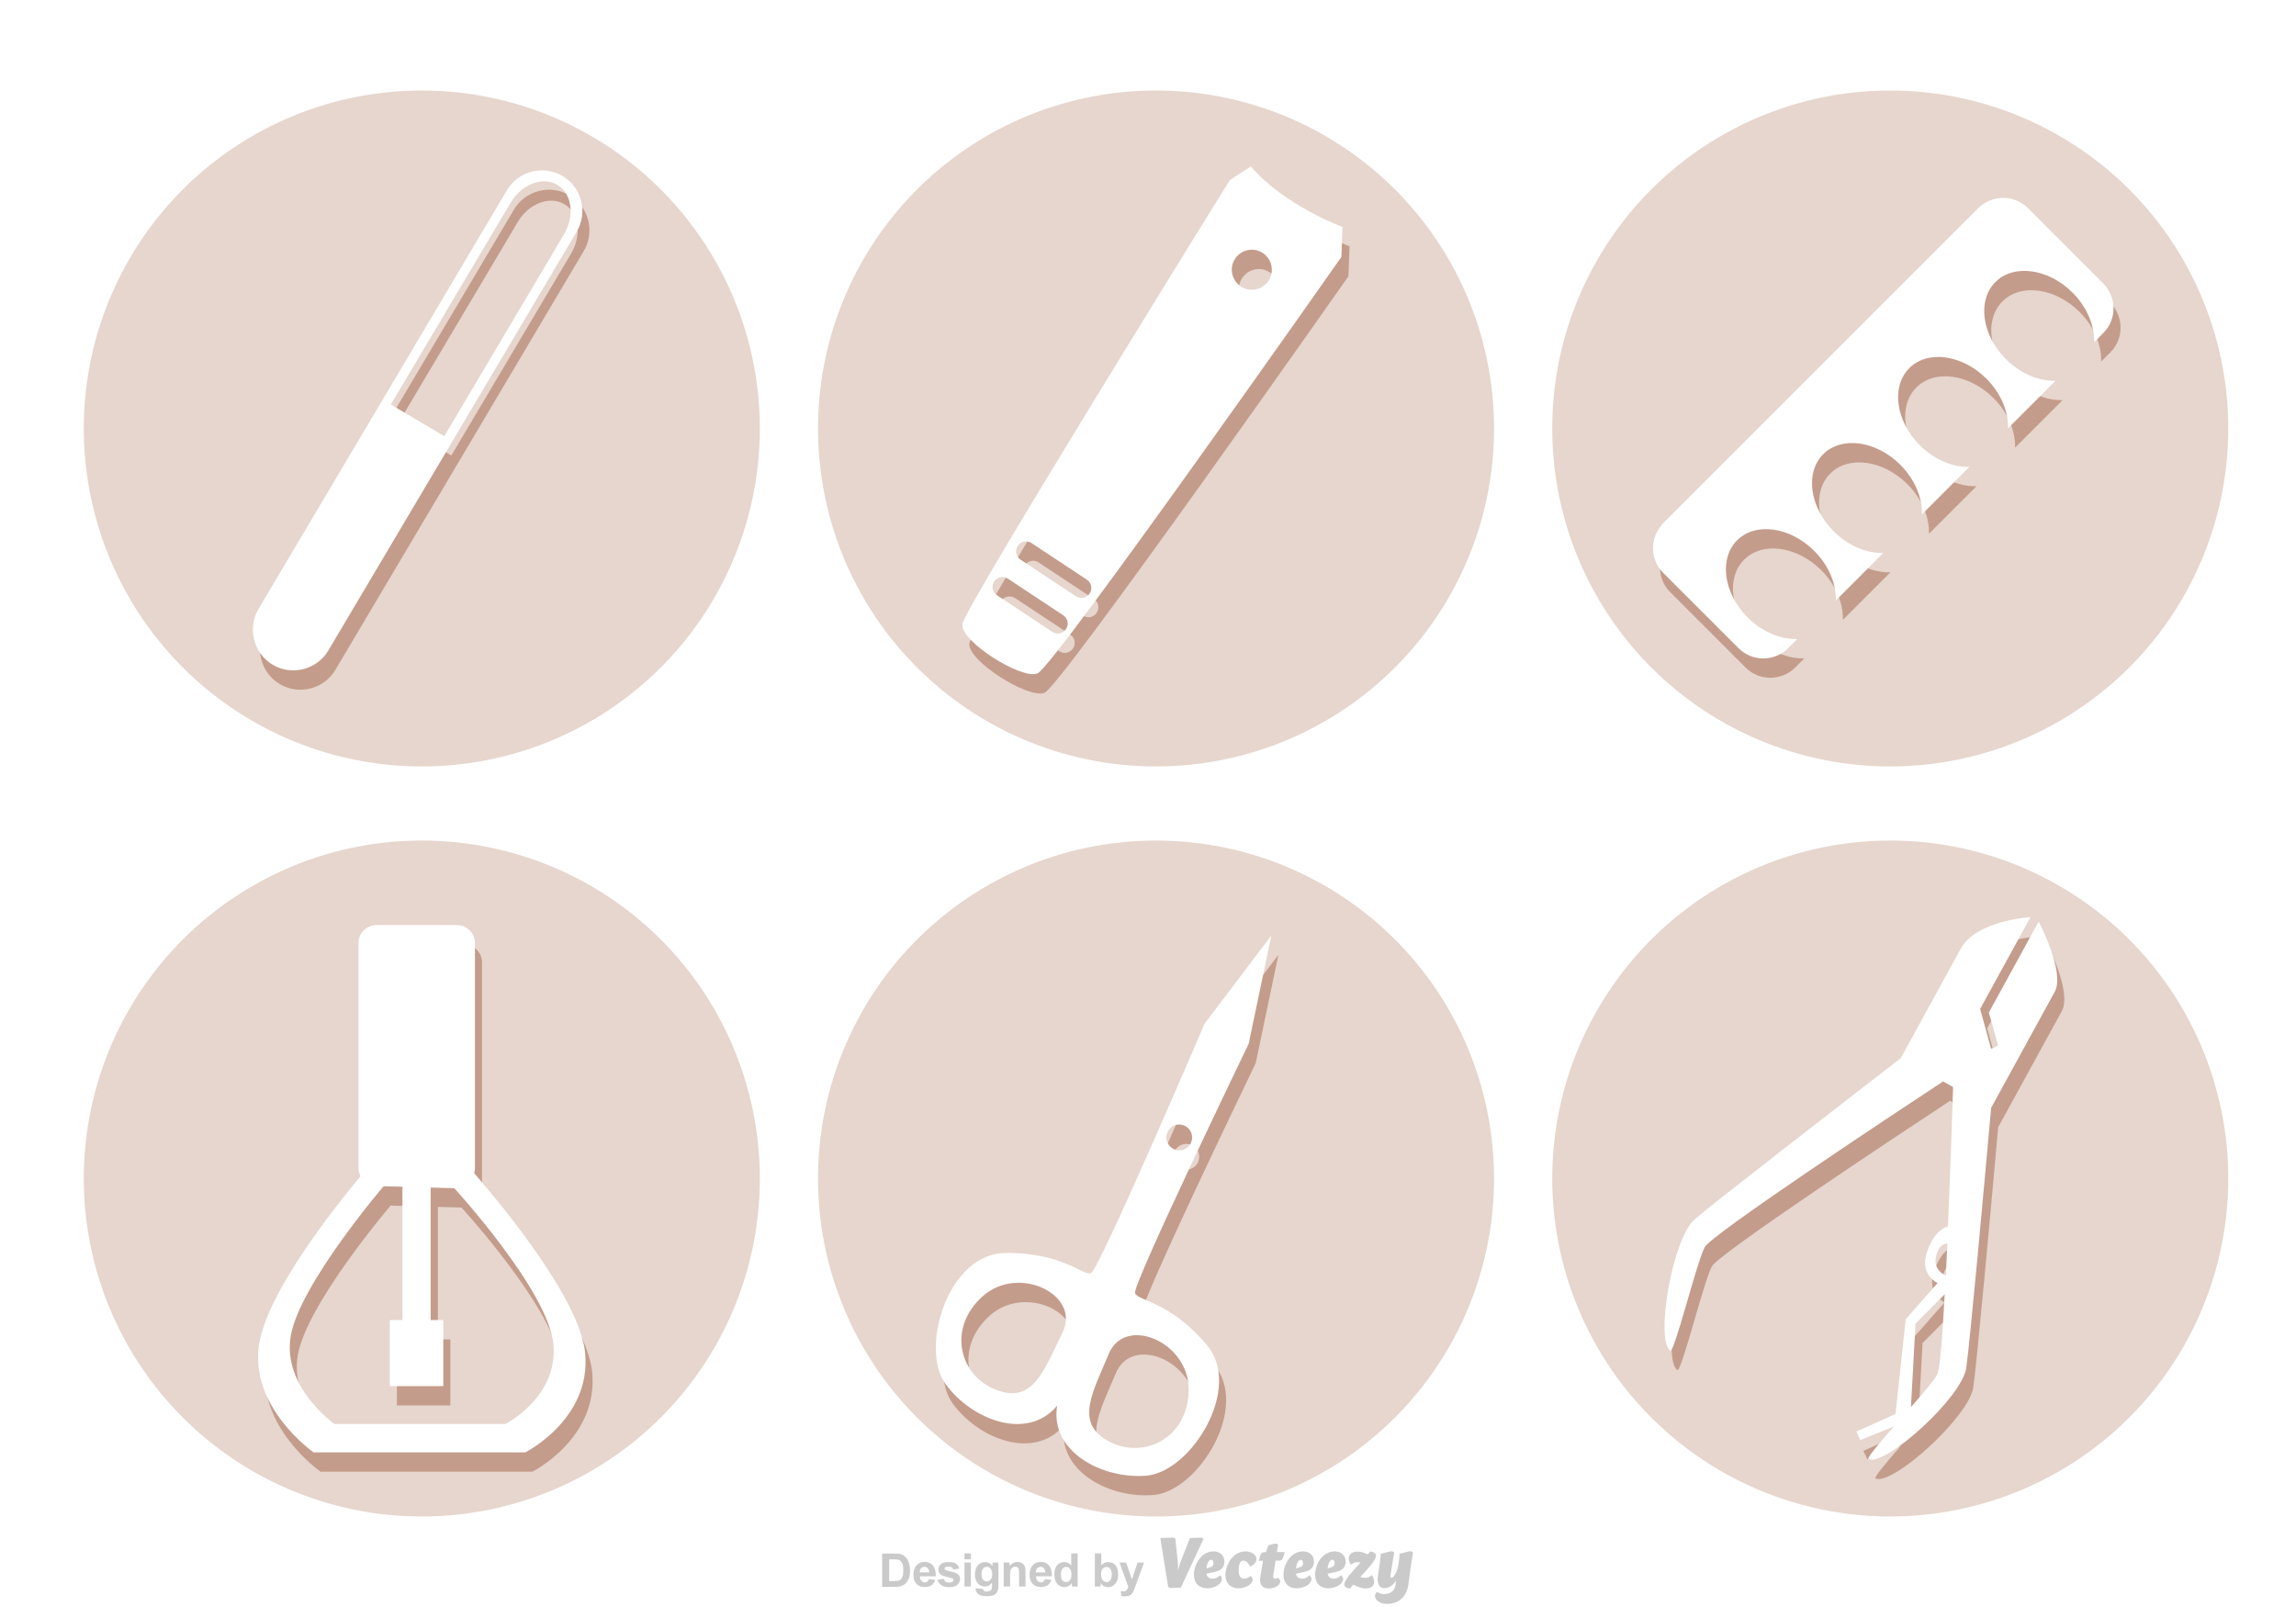 <?xml version="1.0" encoding="utf-8"?>
<svg id="master-artboard" viewBox="0 0 1400 980" version="1.1" xmlns="http://www.w3.org/2000/svg" x="0px" y="0px" style="enable-background:new 0 0 1400 980;" width="1400px" height="980px"><rect id="ee-background" x="0" y="0" width="1400" height="980" style="fill: rgb(255, 255, 255); fill-opacity: 1; pointer-events: none;"/>

<g transform="matrix(1, 0, 0, 1, 0, 0)">
		<path d="M 463.3 261.3 A 206.1 206.1 0 0 1 257.2 467.4 A 206.1 206.1 0 0 1 51.1 261.3 A 206.1 206.1 0 0 1 257.2 55.2 A 206.1 206.1 0 0 1 463.3 261.3 Z" class="st0" style="fill: rgb(230, 214, 205);"/>
	</g><path d="M 911 261.3 A 206.1 206.1 0 0 1 704.9 467.4 A 206.1 206.1 0 0 1 498.8 261.3 A 206.1 206.1 0 0 1 704.9 55.2 A 206.1 206.1 0 0 1 911 261.3 Z" class="st1" style="fill: rgb(230, 214, 205);" transform="matrix(1, 0, 0, 1, 0, 0)"/><path d="M 1358.7 261.3 A 206.1 206.1 0 0 1 1152.6 467.4 A 206.1 206.1 0 0 1 946.5 261.3 A 206.1 206.1 0 0 1 1152.6 55.2 A 206.1 206.1 0 0 1 1358.7 261.3 Z" class="st0" style="fill: rgb(230, 214, 205);" transform="matrix(1, 0, 0, 1, 0, 0)"/><path d="M 463.3 718.7 A 206.1 206.1 0 0 1 257.2 924.8 A 206.1 206.1 0 0 1 51.1 718.7 A 206.1 206.1 0 0 1 257.2 512.6 A 206.1 206.1 0 0 1 463.3 718.7 Z" class="st1" style="fill: rgb(230, 214, 205);" transform="matrix(1, 0, 0, 1, 0, 0)"/><path d="M 911 718.7 A 206.1 206.1 0 0 1 704.9 924.8 A 206.1 206.1 0 0 1 498.8 718.7 A 206.1 206.1 0 0 1 704.9 512.6 A 206.1 206.1 0 0 1 911 718.7 Z" class="st0" style="fill: rgb(230, 214, 205);" transform="matrix(1, 0, 0, 1, 0, 0)"/><path d="M 1358.7 718.7 A 206.1 206.1 0 0 1 1152.6 924.8 A 206.1 206.1 0 0 1 946.5 718.7 A 206.1 206.1 0 0 1 1152.6 512.6 A 206.1 206.1 0 0 1 1358.7 718.7 Z" class="st1" style="fill: rgb(230, 214, 205);" transform="matrix(1, 0, 0, 1, 0, 0)"/><g transform="matrix(1, 0, 0, 1, 0, 0)">
			<path class="st2" d="M293.4,727.2c0.3-1,0.5-2,0.5-3.1V586.9c0-6.1-5-11-11-11h-49c-6.1,0-11,5-11,11v137.3&#10;&#9;&#9;&#9;&#9;c0,1.8,0.5,3.4,1.2,4.9c-14,16.8-56.1,69.3-61.7,101.7c-6.7,38.9,33.1,66.7,33.1,66.7h129.1c0,0,40.3-20.2,36.5-60.5&#10;&#9;&#9;&#9;&#9;C358,804.6,311.5,748.1,293.4,727.2z M312.4,880.2H208.3c0,0-32.1-22.4-26.7-53.8c5.4-31.3,56.6-91.2,56.6-91.2l11.5,0.3v81.3&#10;&#9;&#9;&#9;&#9;H242v40.3h32.6v-40.3H267V736l14.4,0.4c0,0,57.3,62.5,60.4,95C344.9,863.9,312.4,880.2,312.4,880.2z" style="fill: rgb(196, 156, 139);"/>
		</g><path class="st3" d="M1018.4,361.1l46,46c8.3,8.3,21.8,8.3,30.2,0l5.6-5.6c-10,0.3-21.3-4.2-30.3-13.2&#10;&#9;&#9;&#9;&#9;c-14.7-14.7-17.6-35.8-6.4-47s32.2-8.3,47,6.4c9,9,13.5,20.3,13.2,30.3l29-29c-10,0.3-21.3-4.2-30.3-13.2&#10;&#9;&#9;&#9;&#9;c-14.7-14.7-17.6-35.8-6.4-47s32.2-8.3,47,6.4c9,9,13.5,20.3,13.2,30.3l29-29c-10,0.3-21.3-4.2-30.3-13.2&#10;&#9;&#9;&#9;&#9;c-14.7-14.7-17.6-35.8-6.4-47c11.2-11.2,32.2-8.3,47,6.4c9,9,13.5,20.3,13.2,30.3l29-29c-10,0.3-21.3-4.2-30.3-13.2&#10;&#9;&#9;&#9;&#9;c-14.7-14.7-17.6-35.8-6.4-47c11.2-11.2,32.2-8.3,47,6.4c9,9,13.5,20.3,13.2,30.3l5.6-5.6c8.3-8.3,8.3-21.8,0-30.2l-46-46&#10;&#9;&#9;&#9;&#9;c-8.3-8.3-21.8-8.3-30.2,0L1018.4,331C1010.1,339.3,1010.1,352.8,1018.4,361.1z" style="fill: rgb(196, 156, 139);" transform="matrix(1, 0, 0, 1, 0, 0)"/><path class="st3" d="M170.6,417.2c11.7,6.9,27,3,33.9-8.7L356,153c6.9-11.7,3-27-8.7-33.9c-11.7-6.9-27-3-33.9,8.7L161.9,383.3&#10;&#9;&#9;&#9;&#9;C155,395,158.9,410.2,170.6,417.2z M315.7,135.4c6.7-11.3,19.5-16.2,28.4-10.9c9,5.3,10.8,18.9,4.1,30.2l-73,123.1l-32.6-19.3&#10;&#9;&#9;&#9;&#9;L315.7,135.4z" style="fill: rgb(196, 156, 139);" transform="matrix(1, 0, 0, 1, 0, 0)"/><path class="st3" d="M580.9,855.9c16,21.9,49.9,34.9,68,13.1c-4.6,28,27.5,45,54.5,42.7c27.1-2.3,59.3-53.5,36.5-80.1&#10;&#9;&#9;&#9;&#9;c-22.8-26.6-41.7-26.3-43.5-31.2c-1.8-4.9,69.3-152.1,69.3-152.1l13.8-66L738.7,636c0,0-64.4,150.3-69.3,152.1&#10;&#9;&#9;&#9;&#9;c-4.9,1.8-17-12.6-52.1-12.3C582.3,776.1,564.9,834,580.9,855.9z M729.1,859.5c-0.3,29.5-27.9,43.1-49.6,30.8&#10;&#9;&#9;&#9;&#9;c-19.7-11.2-9-29.3,0.9-52.9C690.3,813.7,729.4,830,729.1,859.5z M726.6,698.3c4,1.8,5.7,6.5,3.9,10.4c-1.8,4-6.5,5.7-10.4,3.9&#10;&#9;&#9;&#9;&#9;c-4-1.8-5.7-6.5-3.9-10.4C718,698.2,722.7,696.5,726.6,698.3z M603.5,802.3c22-19.6,60-0.9,48.7,22.1c-11.3,23-17.9,43-39.3,35.4&#10;&#9;&#9;&#9;&#9;C589.3,851.7,581.5,822,603.5,802.3z" style="fill: rgb(196, 156, 139);" transform="matrix(1, 0, 0, 1, 0, 0)"/><path class="st2" d="M1203.2,846.2c2.1-13.8,11.2-113.7,15.2-158.8c0,0,32.3-58.9,38.8-70.8c6.5-11.9-9.8-42.8-9.8-42.8&#10;&#9;&#9;&#9;&#9;l-30.4,55.5l5.7,20.1l-4.3,2l-6.7-24.3l30.7-56c0,0-33,1.9-42.5,19.2c-6,11-36.6,66.8-36.6,66.8&#10;&#9;&#9;&#9;&#9;c-35.8,27.7-115.2,89.1-125.7,98.3c-13.6,11.9-24,73.2-14.9,80.1c2.5,1.9,16.2-54.3,21.1-63.2c4.1-7.6,112.3-79.3,145.3-101&#10;&#9;&#9;&#9;&#9;l6.1,3.4c-0.5,17.1-1.7,51.2-3.1,84.9c-3.4,1.1-9.2,4.6-12.9,16.1c-3.4,10.5,1.9,16,6.5,18.6l-19.4,22l-6.2,57.8l-23.9,10.7&#10;&#9;&#9;&#9;&#9;l2.5,5.2l20.4-8.3c-9.2,10.5-16.8,19.5-15.4,20C1154.4,905.8,1200.5,864,1203.2,846.2z M1184.7,778.7c1.2-6.5,4.3-8.3,7-8.6&#10;&#9;&#9;&#9;&#9;c-0.3,6.7-0.6,13.2-0.9,19.6C1187.6,788.2,1183.6,785,1184.7,778.7z M1169.5,869.9l2.8-50.9l17.8-17.9c-1.4,26-3,46.2-4.6,49&#10;&#9;&#9;&#9;&#9;C1183.7,853.4,1177.1,861.3,1169.5,869.9z" style="fill: rgb(196, 156, 139);" transform="matrix(1, 0, 0, 1, 0, 0)"/><path class="st2" d="M636.9,422.5c9.9-3.9,185.3-254,185.3-254l0.7-18.3c0,0-35.3-12.9-55.9-36.9l-12.8,8.3&#10;&#9;&#9;&#9;&#9;c0,0-161.5,260.3-163.1,270.7C589.5,402.7,627,426.4,636.9,422.5z M774.3,166.1c5.6,3.7,7.2,11.3,3.5,16.9&#10;&#9;&#9;&#9;&#9;c-3.7,5.6-11.3,7.2-16.9,3.5c-5.6-3.7-7.2-11.3-3.5-16.9C761.2,163.9,768.7,162.4,774.3,166.1z M633.3,343l33.7,22.3&#10;&#9;&#9;&#9;&#9;c2.8,1.8,3.6,5.6,1.7,8.4c-1.8,2.8-5.6,3.6-8.4,1.7l-33.7-22.3c-2.8-1.8-3.6-5.6-1.7-8.4C626.7,341.9,630.5,341.1,633.3,343z&#10;&#9;&#9;&#9;&#9; M618.9,364.7l33.7,22.3c2.8,1.8,3.6,5.6,1.7,8.4c-1.8,2.8-5.6,3.6-8.4,1.7l-33.7-22.3c-2.8-1.8-3.6-5.6-1.7-8.4&#10;&#9;&#9;&#9;&#9;C612.3,363.7,616.1,362.9,618.9,364.7z" style="fill: rgb(196, 156, 139);" transform="matrix(1, 0, 0, 1, 0, 0)"/><g transform="matrix(1, 0, 0, 1, 0, 0)">
			<path class="st4" d="M289.1,715.4c0.3-1,0.5-2,0.5-3.1V575.1c0-6.1-5-11-11-11h-49c-6.1,0-11,5-11,11v137.3&#10;&#9;&#9;&#9;&#9;c0,1.8,0.5,3.4,1.2,4.9c-14,16.8-56.1,69.3-61.7,101.7c-6.7,38.9,33.1,66.7,33.1,66.7h129.1c0,0,40.3-20.2,36.5-60.5&#10;&#9;&#9;&#9;&#9;C353.7,792.7,307.2,736.3,289.1,715.4z M308.1,868.4H204c0,0-32.1-22.4-26.7-53.8c5.4-31.3,56.6-91.2,56.6-91.2l11.5,0.3V805&#10;&#9;&#9;&#9;&#9;h-7.7v40.3h32.6V805h-7.7v-80.8l14.4,0.4c0,0,57.3,62.5,60.4,95C340.6,852.1,308.1,868.4,308.1,868.4z" style="fill: rgb(255, 255, 255);"/>
		</g><path class="st4" d="M1014.1,349.3l46,46c8.3,8.3,21.8,8.3,30.2,0l5.6-5.6c-10,0.3-21.3-4.2-30.3-13.2&#10;&#9;&#9;&#9;&#9;c-14.7-14.7-17.6-35.8-6.4-47s32.2-8.3,47,6.4c9,9,13.5,20.3,13.2,30.3l29-29c-10,0.3-21.3-4.2-30.3-13.2&#10;&#9;&#9;&#9;&#9;c-14.7-14.7-17.6-35.8-6.4-47c11.2-11.2,32.2-8.3,47,6.4c9,9,13.5,20.3,13.2,30.3l29-29c-10,0.3-21.3-4.2-30.3-13.2&#10;&#9;&#9;&#9;&#9;c-14.7-14.7-17.6-35.8-6.4-47s32.2-8.3,47,6.4c9,9,13.5,20.3,13.2,30.3l29-29c-10,0.3-21.3-4.2-30.3-13.2&#10;&#9;&#9;&#9;&#9;c-14.7-14.7-17.6-35.8-6.4-47c11.2-11.2,32.2-8.3,47,6.4c9,9,13.5,20.3,13.2,30.3l5.6-5.6c8.3-8.3,8.3-21.8,0-30.2l-46-46&#10;&#9;&#9;&#9;&#9;c-8.3-8.3-21.8-8.3-30.2,0l-191.8,191.8C1005.8,327.5,1005.8,341,1014.1,349.3z" style="fill: rgb(255, 255, 255);" transform="matrix(1, 0, 0, 1, 0, 0)"/><path class="st4" d="M166.3,405.4c11.7,6.9,27,3,33.9-8.7l151.5-255.5c6.9-11.7,3-27-8.7-33.9c-11.7-6.9-27-3-33.9,8.7&#10;&#9;&#9;&#9;&#9;L157.6,371.4C150.7,383.2,154.6,398.4,166.3,405.4z M311.4,123.6c6.7-11.3,19.5-16.2,28.4-10.9c9,5.3,10.8,18.9,4.1,30.2&#10;&#9;&#9;&#9;&#9;l-73,123.1l-32.6-19.3L311.4,123.6z" style="fill: rgb(255, 255, 255);" transform="matrix(1, 0, 0, 1, 0, 0)"/><path class="st4" d="M576.6,844.1c16,21.9,49.9,34.9,68,13.1c-4.6,28,27.5,45,54.5,42.7c27.1-2.3,59.3-53.5,36.5-80.1&#10;&#9;&#9;&#9;&#9;c-22.8-26.6-41.7-26.3-43.5-31.2c-1.8-4.9,69.3-152.1,69.3-152.1l13.8-66l-40.7,53.8c0,0-64.4,150.3-69.3,152.1&#10;&#9;&#9;&#9;&#9;c-4.9,1.8-17-12.6-52.1-12.3C578,764.3,560.6,822.2,576.6,844.1z M724.8,847.7c-0.3,29.5-27.9,43.1-49.6,30.8&#10;&#9;&#9;&#9;&#9;c-19.7-11.2-9-29.3,0.9-52.9C686,801.9,725.1,818.2,724.8,847.7z M722.3,686.5c4,1.8,5.7,6.5,3.9,10.4c-1.8,4-6.5,5.7-10.4,3.9&#10;&#9;&#9;&#9;&#9;c-4-1.8-5.7-6.5-3.9-10.4C713.7,686.4,718.4,684.6,722.3,686.5z M599.2,790.5c22-19.6,60-0.9,48.7,22.1&#10;&#9;&#9;&#9;&#9;c-11.3,23-17.9,43-39.3,35.4C585,839.9,577.2,810.1,599.2,790.5z" style="fill: rgb(255, 255, 255);" transform="matrix(1, 0, 0, 1, 0, 0)"/><path class="st4" d="M1198.9,834.4c2.1-13.8,11.2-113.7,15.2-158.8c0,0,32.3-58.9,38.8-70.8c6.5-11.9-9.8-42.8-9.8-42.8&#10;&#9;&#9;&#9;&#9;l-30.4,55.5l5.7,20.1l-4.3,2l-6.7-24.3l30.7-56c0,0-33,1.9-42.5,19.2c-6,11-36.6,66.8-36.6,66.8&#10;&#9;&#9;&#9;&#9;c-35.8,27.7-115.2,89.1-125.7,98.3c-13.6,11.9-24,73.2-14.9,80.1c2.5,1.9,16.2-54.3,21.1-63.2c4.1-7.6,112.3-79.3,145.3-101&#10;&#9;&#9;&#9;&#9;l6.1,3.4c-0.5,17.1-1.7,51.2-3.1,84.9c-3.4,1.1-9.2,4.6-12.9,16.1c-3.4,10.5,1.9,16,6.5,18.6l-19.4,22l-6.2,57.8l-23.9,10.7&#10;&#9;&#9;&#9;&#9;l2.5,5.2l20.4-8.3c-9.2,10.5-16.8,19.5-15.4,20C1150.1,894,1196.2,852.2,1198.9,834.4z M1180.4,766.9c1.2-6.5,4.3-8.3,7-8.6&#10;&#9;&#9;&#9;&#9;c-0.3,6.7-0.6,13.2-0.9,19.6C1183.3,776.4,1179.3,773.2,1180.4,766.9z M1165.2,858.1l2.8-50.9l17.8-17.9c-1.4,26-3,46.2-4.6,49&#10;&#9;&#9;&#9;&#9;C1179.4,841.6,1172.8,849.5,1165.2,858.1z" style="fill: rgb(255, 255, 255);" transform="matrix(1, 0, 0, 1, 0, 0)"/><path class="st4" d="M632.6,410.7c9.9-3.9,185.3-254,185.3-254l0.7-18.3c0,0-35.3-12.9-55.9-36.9l-12.8,8.3&#10;&#9;&#9;&#9;&#9;c0,0-161.5,260.3-163.1,270.7C585.2,390.8,622.7,414.6,632.6,410.7z M770,154.3c5.6,3.7,7.2,11.3,3.5,16.9s-11.3,7.2-16.9,3.5&#10;&#9;&#9;&#9;&#9;c-5.6-3.7-7.2-11.3-3.5-16.9C756.9,152.1,764.4,150.6,770,154.3z M629,331.2l33.7,22.3c2.8,1.8,3.6,5.6,1.7,8.4&#10;&#9;&#9;&#9;&#9;c-1.8,2.8-5.6,3.6-8.4,1.7l-33.7-22.3c-2.8-1.8-3.6-5.6-1.7-8.4C622.4,330.1,626.2,329.3,629,331.2z M614.6,352.9l33.7,22.3&#10;&#9;&#9;&#9;&#9;c2.8,1.8,3.6,5.6,1.7,8.4c-1.8,2.8-5.6,3.6-8.4,1.7l-33.7-22.3c-2.8-1.8-3.6-5.6-1.7-8.4C608,351.9,611.8,351.1,614.6,352.9z" style="fill: rgb(255, 255, 255);" transform="matrix(1, 0, 0, 1, 0, 0)"/>
<g class="st5" style="opacity: 0.28;" transform="matrix(1, 0, 0, 1, 0, 0)">
		<g>
			<g>
				<path class="st6" d="M732.3,937.7c0.8,0,1.6,0.7,1.6,0.7L720,968.2c-1.5,0-5.2,0.2-6.1,0.2c-0.8,0-1.6-0.7-1.6-0.7l-4.8-29.8&#10;&#9;&#9;&#9;&#9;&#9;c2.9,0,6.5-0.2,7.6-0.2c0.8,0,1.6,0.7,1.6,0.7l1.5,14.6c0.1,1.3,0.1,3,0.1,4.8c0.5-2,1-3.9,1.5-5.2l5.8-14.7&#10;&#9;&#9;&#9;&#9;&#9;C728.1,937.9,731.3,937.7,732.3,937.7L732.3,937.7z" style="fill: rgb(65, 64, 66);"/>
			</g>
			<g>
				<path class="st6" d="M746.6,952.4c0,3.2-1.8,5.4-6.3,6.3l-4.7,1c0.4,2,1.6,3,3.8,3c2.6,0,4.4-2,4.4-2s1.3,0.7,1.3,2.3&#10;&#9;&#9;&#9;&#9;&#9;c0,2.7-4.1,5.6-9,5.6c-4.9,0-8.1-3.1-8.1-8.3c0-6,4.3-14.2,11.9-14.2C744,946.1,746.6,948.6,746.6,952.4L746.6,952.4z&#10;&#9;&#9;&#9;&#9;&#9; M738.6,955.5c1-0.3,1.3-1.2,1.3-2.1c0-0.9-0.3-2.2-1.3-2.2c-1.9,0-2.7,3-3,5.3L738.6,955.5z" style="fill: rgb(65, 64, 66);"/>
			</g>
			<g>
				<path class="st6" d="M759.4,946.1c3.8,0,6.7,2,6.7,4.7c0,3.3-4,4.5-4,4.5s-1.2-3.6-3.9-3.6c-1.8,0-2.9,1.8-2.9,5.8&#10;&#9;&#9;&#9;&#9;&#9;c0,3.6,1,5.2,3.3,5.2c2.4,0,3.9-1.6,3.9-1.6s1.3,0.7,1.3,2.2c0,2.6-4,5.3-8.6,5.3c-4.9,0-8-3.1-8-8.2&#10;&#9;&#9;&#9;&#9;&#9;C747.3,954.3,751.7,946.1,759.4,946.1L759.4,946.1z" style="fill: rgb(65, 64, 66);"/>
			</g>
			<g>
				<path class="st6" d="M777.8,941.3c0.9,0,1.5,0.7,1.5,0.7l-0.7,4.5h4.8l-1.1,3.5c-0.4,1.1-0.9,1.7-2,1.7h-2.5l-1.4,8.9&#10;&#9;&#9;&#9;&#9;&#9;c-0.2,1.4,0.1,2.1,1.1,2.1c0.9,0,1.8-0.5,1.8-0.5s1.3,0.7,1.3,2.2c0,2.2-3.1,4.3-7,4.3c-4.1,0-5.8-2.5-5.1-7l1.6-9.9h-2.6&#10;&#9;&#9;&#9;&#9;&#9;l1.1-3.6c0.3-0.9,1.1-1.6,2-1.6h1.3l1.5-4.2C775.2,941.9,777,941.3,777.8,941.3L777.8,941.3z" style="fill: rgb(65, 64, 66);"/>
			</g>
			<g>
				<path class="st6" d="M801.2,952.4c0,3.2-1.8,5.4-6.3,6.3l-4.7,1c0.4,2,1.6,3,3.8,3c2.6,0,4.4-2,4.4-2s1.3,0.7,1.3,2.3&#10;&#9;&#9;&#9;&#9;&#9;c0,2.7-4.1,5.6-9,5.6c-4.9,0-8.1-3.1-8.1-8.3c0-6,4.3-14.2,11.9-14.2C798.6,946.1,801.2,948.6,801.2,952.4L801.2,952.4z&#10;&#9;&#9;&#9;&#9;&#9; M793.2,955.5c1-0.3,1.3-1.2,1.3-2.1c0-0.9-0.3-2.2-1.3-2.2c-1.9,0-2.7,3-3,5.3L793.2,955.5z" style="fill: rgb(65, 64, 66);"/>
			</g>
			<g>
				<path class="st6" d="M820.5,952.4c0,3.2-1.8,5.4-6.3,6.3l-4.7,1c0.4,2,1.6,3,3.8,3c2.6,0,4.4-2,4.4-2s1.3,0.7,1.3,2.3&#10;&#9;&#9;&#9;&#9;&#9;c0,2.7-4.1,5.6-9,5.6c-4.9,0-8.1-3.1-8.1-8.3c0-6,4.3-14.2,11.9-14.2C817.9,946.1,820.5,948.6,820.5,952.4L820.5,952.4z&#10;&#9;&#9;&#9;&#9;&#9; M812.5,955.5c1-0.3,1.3-1.2,1.3-2.1c0-0.9-0.3-2.2-1.3-2.2c-1.9,0-2.7,3-3,5.3L812.5,955.5z" style="fill: rgb(65, 64, 66);"/>
			</g>
			<g>
				<path class="st6" d="M836.3,960.5c0,0,1.6,1.5,1.6,4c0,3.3-2.8,4.2-5.2,4.2c-3.1,0-5.3-1.5-7.6-2.3c-0.6,0.7-1.3,1.5-1.9,2.3&#10;&#9;&#9;&#9;&#9;&#9;c0,0-3.5-0.1-3.5-2.4c0-2.9,4.8-7.8,9.9-13.4c-0.6-0.1-1.2-0.2-1.7-0.2c-2.9,0-4.1,1.5-4.1,1.5s-1.5-1.7-1.4-4&#10;&#9;&#9;&#9;&#9;&#9;c0.2-3.1,3.1-4,5.5-4c2.5,0,4.3,1,6.1,1.7l1.5-1.7c0,0,3.5,0.1,3.5,2.5c0,2.8-4.6,7.6-9.6,13c1.1,0.3,2,0.5,3,0.5&#10;&#9;&#9;&#9;&#9;&#9;C835.1,962.2,836.3,960.5,836.3,960.5L836.3,960.5z" style="fill: rgb(65, 64, 66);"/>
			</g>
			<g>
				<path class="st6" d="M858.7,966.7c-1.2,7.6-6.4,11.4-13,11.4c-4.2,0-7.3-2.2-7.3-4.8c0-1.7,1.4-2.5,1.4-2.5s1.4,1.3,4.2,1.3&#10;&#9;&#9;&#9;&#9;&#9;c2.6,0,6.2-1.1,6.8-5.1l0.5-3.1c-1.8,2.6-4.1,4.6-7.1,4.6c-3.3,0-4.8-2.7-3.9-8.3l0.9-6c0.6-3.7,0.7-6.7,0.7-6.7&#10;&#9;&#9;&#9;&#9;&#9;c2.4-0.4,5.5-1.5,6.6-1.5c0.8,0,1.6,0.7,1.6,0.7l-1.2,7.5l-1.1,6.9c-0.1,0.6,0,1,0.6,1c2.8,0,4.3-7.9,4.3-7.9&#10;&#9;&#9;&#9;&#9;&#9;c0.6-3.7,0.7-6.7,0.7-6.7c2.4-0.4,5.5-1.5,6.6-1.5c0.9,0,1.6,0.7,1.6,0.7l-1.2,7.5L858.7,966.7z" style="fill: rgb(65, 64, 66);"/>
			</g>
		</g>
		<g>
			<path class="st6" d="M538.1,947.4h7.4c1.7,0,3,0.1,3.8,0.4c1.2,0.3,2.2,1,3,1.9c0.8,0.9,1.5,2,1.9,3.3c0.4,1.3,0.7,2.9,0.7,4.8&#10;&#9;&#9;&#9;&#9;c0,1.7-0.2,3.1-0.6,4.3c-0.5,1.5-1.2,2.7-2.2,3.6c-0.7,0.7-1.7,1.2-2.9,1.6c-0.9,0.3-2.1,0.4-3.6,0.4h-7.7V947.4z M542.2,950.8&#10;&#9;&#9;&#9;&#9;v13.4h3c1.1,0,2-0.1,2.5-0.2c0.7-0.2,1.2-0.4,1.6-0.8c0.4-0.4,0.8-1,1.1-1.9c0.3-0.9,0.4-2.1,0.4-3.7c0-1.6-0.1-2.8-0.4-3.6&#10;&#9;&#9;&#9;&#9;s-0.7-1.5-1.2-2s-1.1-0.8-1.9-0.9c-0.6-0.1-1.7-0.2-3.3-0.2H542.2z" style="fill: rgb(65, 64, 66);"/>
			<path class="st6" d="M566.4,962.9l3.9,0.6c-0.5,1.4-1.3,2.5-2.3,3.2c-1.1,0.7-2.4,1.1-4,1.1c-2.5,0-4.4-0.8-5.6-2.5&#10;&#9;&#9;&#9;&#9;c-1-1.3-1.4-3-1.4-5c0-2.4,0.6-4.3,1.9-5.7c1.3-1.4,2.9-2.1,4.8-2.1c2.2,0,3.9,0.7,5.1,2.2c1.3,1.4,1.9,3.6,1.8,6.6h-9.7&#10;&#9;&#9;&#9;&#9;c0,1.1,0.3,2,0.9,2.7c0.6,0.6,1.3,1,2.2,1c0.6,0,1.1-0.2,1.5-0.5C565.8,964.1,566.2,963.6,566.4,962.9z M566.6,959&#10;&#9;&#9;&#9;&#9;c0-1.1-0.3-2-0.9-2.6c-0.6-0.6-1.2-0.9-2-0.9c-0.8,0-1.5,0.3-2.1,0.9c-0.6,0.6-0.8,1.4-0.8,2.5H566.6z" style="fill: rgb(65, 64, 66);"/>
			<path class="st6" d="M571.6,963.4l3.9-0.6c0.2,0.8,0.5,1.3,1,1.7c0.5,0.4,1.2,0.6,2.1,0.6c1,0,1.8-0.2,2.3-0.6&#10;&#9;&#9;&#9;&#9;c0.3-0.3,0.5-0.6,0.5-1c0-0.3-0.1-0.5-0.3-0.7c-0.2-0.2-0.6-0.4-1.3-0.5c-3.1-0.7-5.1-1.3-5.9-1.9c-1.2-0.8-1.7-1.9-1.7-3.3&#10;&#9;&#9;&#9;&#9;c0-1.3,0.5-2.3,1.5-3.2c1-0.9,2.6-1.3,4.7-1.3c2,0,3.5,0.3,4.5,1c1,0.7,1.6,1.6,2,2.9l-3.6,0.7c-0.2-0.6-0.5-1-0.9-1.3&#10;&#9;&#9;&#9;&#9;c-0.4-0.3-1.1-0.5-1.9-0.5c-1,0-1.7,0.1-2.2,0.4c-0.3,0.2-0.4,0.5-0.4,0.8c0,0.3,0.1,0.5,0.4,0.7c0.3,0.3,1.6,0.6,3.6,1.1&#10;&#9;&#9;&#9;&#9;c2.1,0.5,3.5,1,4.3,1.7c0.8,0.7,1.2,1.6,1.2,2.9c0,1.3-0.6,2.5-1.7,3.5c-1.1,1-2.8,1.4-5,1.4c-2,0-3.6-0.4-4.7-1.2&#10;&#9;&#9;&#9;&#9;C572.8,965.8,572,964.7,571.6,963.4z" style="fill: rgb(65, 64, 66);"/>
			<path class="st6" d="M588.1,950.9v-3.6h3.9v3.6H588.1z M588.1,967.5v-14.6h3.9v14.6H588.1z" style="fill: rgb(65, 64, 66);"/>
			<path class="st6" d="M595,968.5l4.4,0.5c0.1,0.5,0.2,0.9,0.5,1.1c0.4,0.3,0.9,0.4,1.7,0.4c1,0,1.8-0.2,2.3-0.5&#10;&#9;&#9;&#9;&#9;c0.3-0.2,0.6-0.5,0.8-1c0.1-0.3,0.2-0.9,0.2-1.8v-2.1c-1.2,1.6-2.6,2.4-4.4,2.4c-2,0-3.5-0.8-4.7-2.5c-0.9-1.3-1.3-2.9-1.3-4.9&#10;&#9;&#9;&#9;&#9;c0-2.4,0.6-4.3,1.8-5.6c1.2-1.3,2.6-1.9,4.4-1.9c1.8,0,3.3,0.8,4.5,2.4v-2.1h3.6V966c0,1.7-0.1,3-0.4,3.9c-0.3,0.9-0.7,1.5-1.2,2&#10;&#9;&#9;&#9;&#9;c-0.5,0.5-1.2,0.9-2.1,1.1c-0.9,0.3-1.9,0.4-3.3,0.4c-2.5,0-4.2-0.4-5.3-1.3c-1-0.8-1.6-1.9-1.6-3.2&#10;&#9;&#9;&#9;&#9;C595,968.8,595,968.7,595,968.5z M598.5,959.9c0,1.6,0.3,2.7,0.9,3.4c0.6,0.7,1.3,1.1,2.2,1.1c0.9,0,1.7-0.4,2.4-1.1&#10;&#9;&#9;&#9;&#9;c0.7-0.7,1-1.8,1-3.3c0-1.5-0.3-2.6-0.9-3.4c-0.6-0.7-1.4-1.1-2.4-1.1c-0.9,0-1.7,0.4-2.3,1.1&#10;&#9;&#9;&#9;&#9;C598.8,957.3,598.5,958.4,598.5,959.9z" style="fill: rgb(65, 64, 66);"/>
			<path class="st6" d="M625.3,967.5h-3.9v-7.5c0-1.6-0.1-2.6-0.2-3.1c-0.2-0.5-0.4-0.8-0.8-1.1c-0.4-0.3-0.8-0.4-1.3-0.4&#10;&#9;&#9;&#9;&#9;c-0.7,0-1.3,0.2-1.8,0.6c-0.5,0.4-0.9,0.9-1.1,1.5c-0.2,0.6-0.3,1.7-0.3,3.4v6.6H612v-14.6h3.6v2.1c1.3-1.7,2.9-2.5,4.8-2.5&#10;&#9;&#9;&#9;&#9;c0.9,0,1.6,0.2,2.3,0.5c0.7,0.3,1.2,0.7,1.6,1.2c0.4,0.5,0.6,1,0.8,1.6c0.1,0.6,0.2,1.5,0.2,2.6V967.5z" style="fill: rgb(65, 64, 66);"/>
			<path class="st6" d="M637.2,962.9l3.9,0.6c-0.5,1.4-1.3,2.5-2.3,3.2c-1.1,0.7-2.4,1.1-4,1.1c-2.5,0-4.4-0.8-5.6-2.5&#10;&#9;&#9;&#9;&#9;c-1-1.3-1.4-3-1.4-5c0-2.4,0.6-4.3,1.9-5.7c1.3-1.4,2.9-2.1,4.8-2.1c2.2,0,3.9,0.7,5.1,2.2c1.3,1.4,1.9,3.6,1.8,6.6h-9.7&#10;&#9;&#9;&#9;&#9;c0,1.1,0.3,2,0.9,2.7c0.6,0.6,1.3,1,2.2,1c0.6,0,1.1-0.2,1.5-0.5C636.6,964.1,636.9,963.6,637.2,962.9z M637.4,959&#10;&#9;&#9;&#9;&#9;c0-1.1-0.3-2-0.9-2.6c-0.6-0.6-1.2-0.9-2-0.9c-0.8,0-1.5,0.3-2.1,0.9c-0.6,0.6-0.8,1.4-0.8,2.5H637.4z" style="fill: rgb(65, 64, 66);"/>
			<path class="st6" d="M657.2,967.5h-3.6v-2.1c-0.6,0.8-1.3,1.5-2.1,1.9c-0.8,0.4-1.6,0.6-2.5,0.6c-1.7,0-3.1-0.7-4.3-2&#10;&#9;&#9;&#9;&#9;c-1.2-1.4-1.8-3.2-1.8-5.7c0-2.5,0.6-4.4,1.7-5.7c1.2-1.3,2.6-1.9,4.4-1.9c1.6,0,3,0.7,4.2,2v-7.3h3.9V967.5z M646.9,959.9&#10;&#9;&#9;&#9;&#9;c0,1.6,0.2,2.7,0.6,3.4c0.6,1,1.5,1.5,2.6,1.5c0.9,0,1.6-0.4,2.3-1.1c0.6-0.8,0.9-1.9,0.9-3.4c0-1.7-0.3-2.9-0.9-3.6&#10;&#9;&#9;&#9;&#9;c-0.6-0.7-1.4-1.1-2.3-1.1c-0.9,0-1.7,0.4-2.3,1.1C647.2,957.4,646.9,958.5,646.9,959.9z" style="fill: rgb(65, 64, 66);"/>
			<path class="st6" d="M667.6,967.5v-20.2h3.9v7.3c1.2-1.4,2.6-2,4.2-2c1.8,0,3.3,0.6,4.4,1.9c1.2,1.3,1.7,3.1,1.7,5.6&#10;&#9;&#9;&#9;&#9;c0,2.5-0.6,4.4-1.8,5.8c-1.2,1.3-2.6,2-4.3,2c-0.8,0-1.7-0.2-2.5-0.6c-0.8-0.4-1.5-1-2.1-1.9v2.1H667.6z M671.4,959.9&#10;&#9;&#9;&#9;&#9;c0,1.5,0.2,2.6,0.7,3.4c0.7,1,1.6,1.5,2.7,1.5c0.9,0,1.6-0.4,2.2-1.1c0.6-0.7,0.9-1.9,0.9-3.4c0-1.7-0.3-2.9-0.9-3.6&#10;&#9;&#9;&#9;&#9;c-0.6-0.7-1.4-1.1-2.3-1.1c-0.9,0-1.7,0.4-2.3,1.1C671.7,957.3,671.4,958.4,671.4,959.9z" style="fill: rgb(65, 64, 66);"/>
			<path class="st6" d="M682.6,952.9h4.1l3.5,10.4l3.4-10.4h4l-5.2,14.1l-0.9,2.5c-0.3,0.9-0.7,1.5-1,2c-0.3,0.4-0.7,0.8-1.1,1.1&#10;&#9;&#9;&#9;&#9;c-0.4,0.3-0.9,0.5-1.5,0.7c-0.6,0.2-1.2,0.2-2,0.2c-0.7,0-1.5-0.1-2.2-0.2l-0.3-3c0.6,0.1,1.2,0.2,1.6,0.2c0.9,0,1.6-0.3,2-0.8&#10;&#9;&#9;&#9;&#9;c0.4-0.5,0.8-1.2,1-2L682.6,952.9z" style="fill: rgb(65, 64, 66);"/>
		</g>
	</g>
</svg>